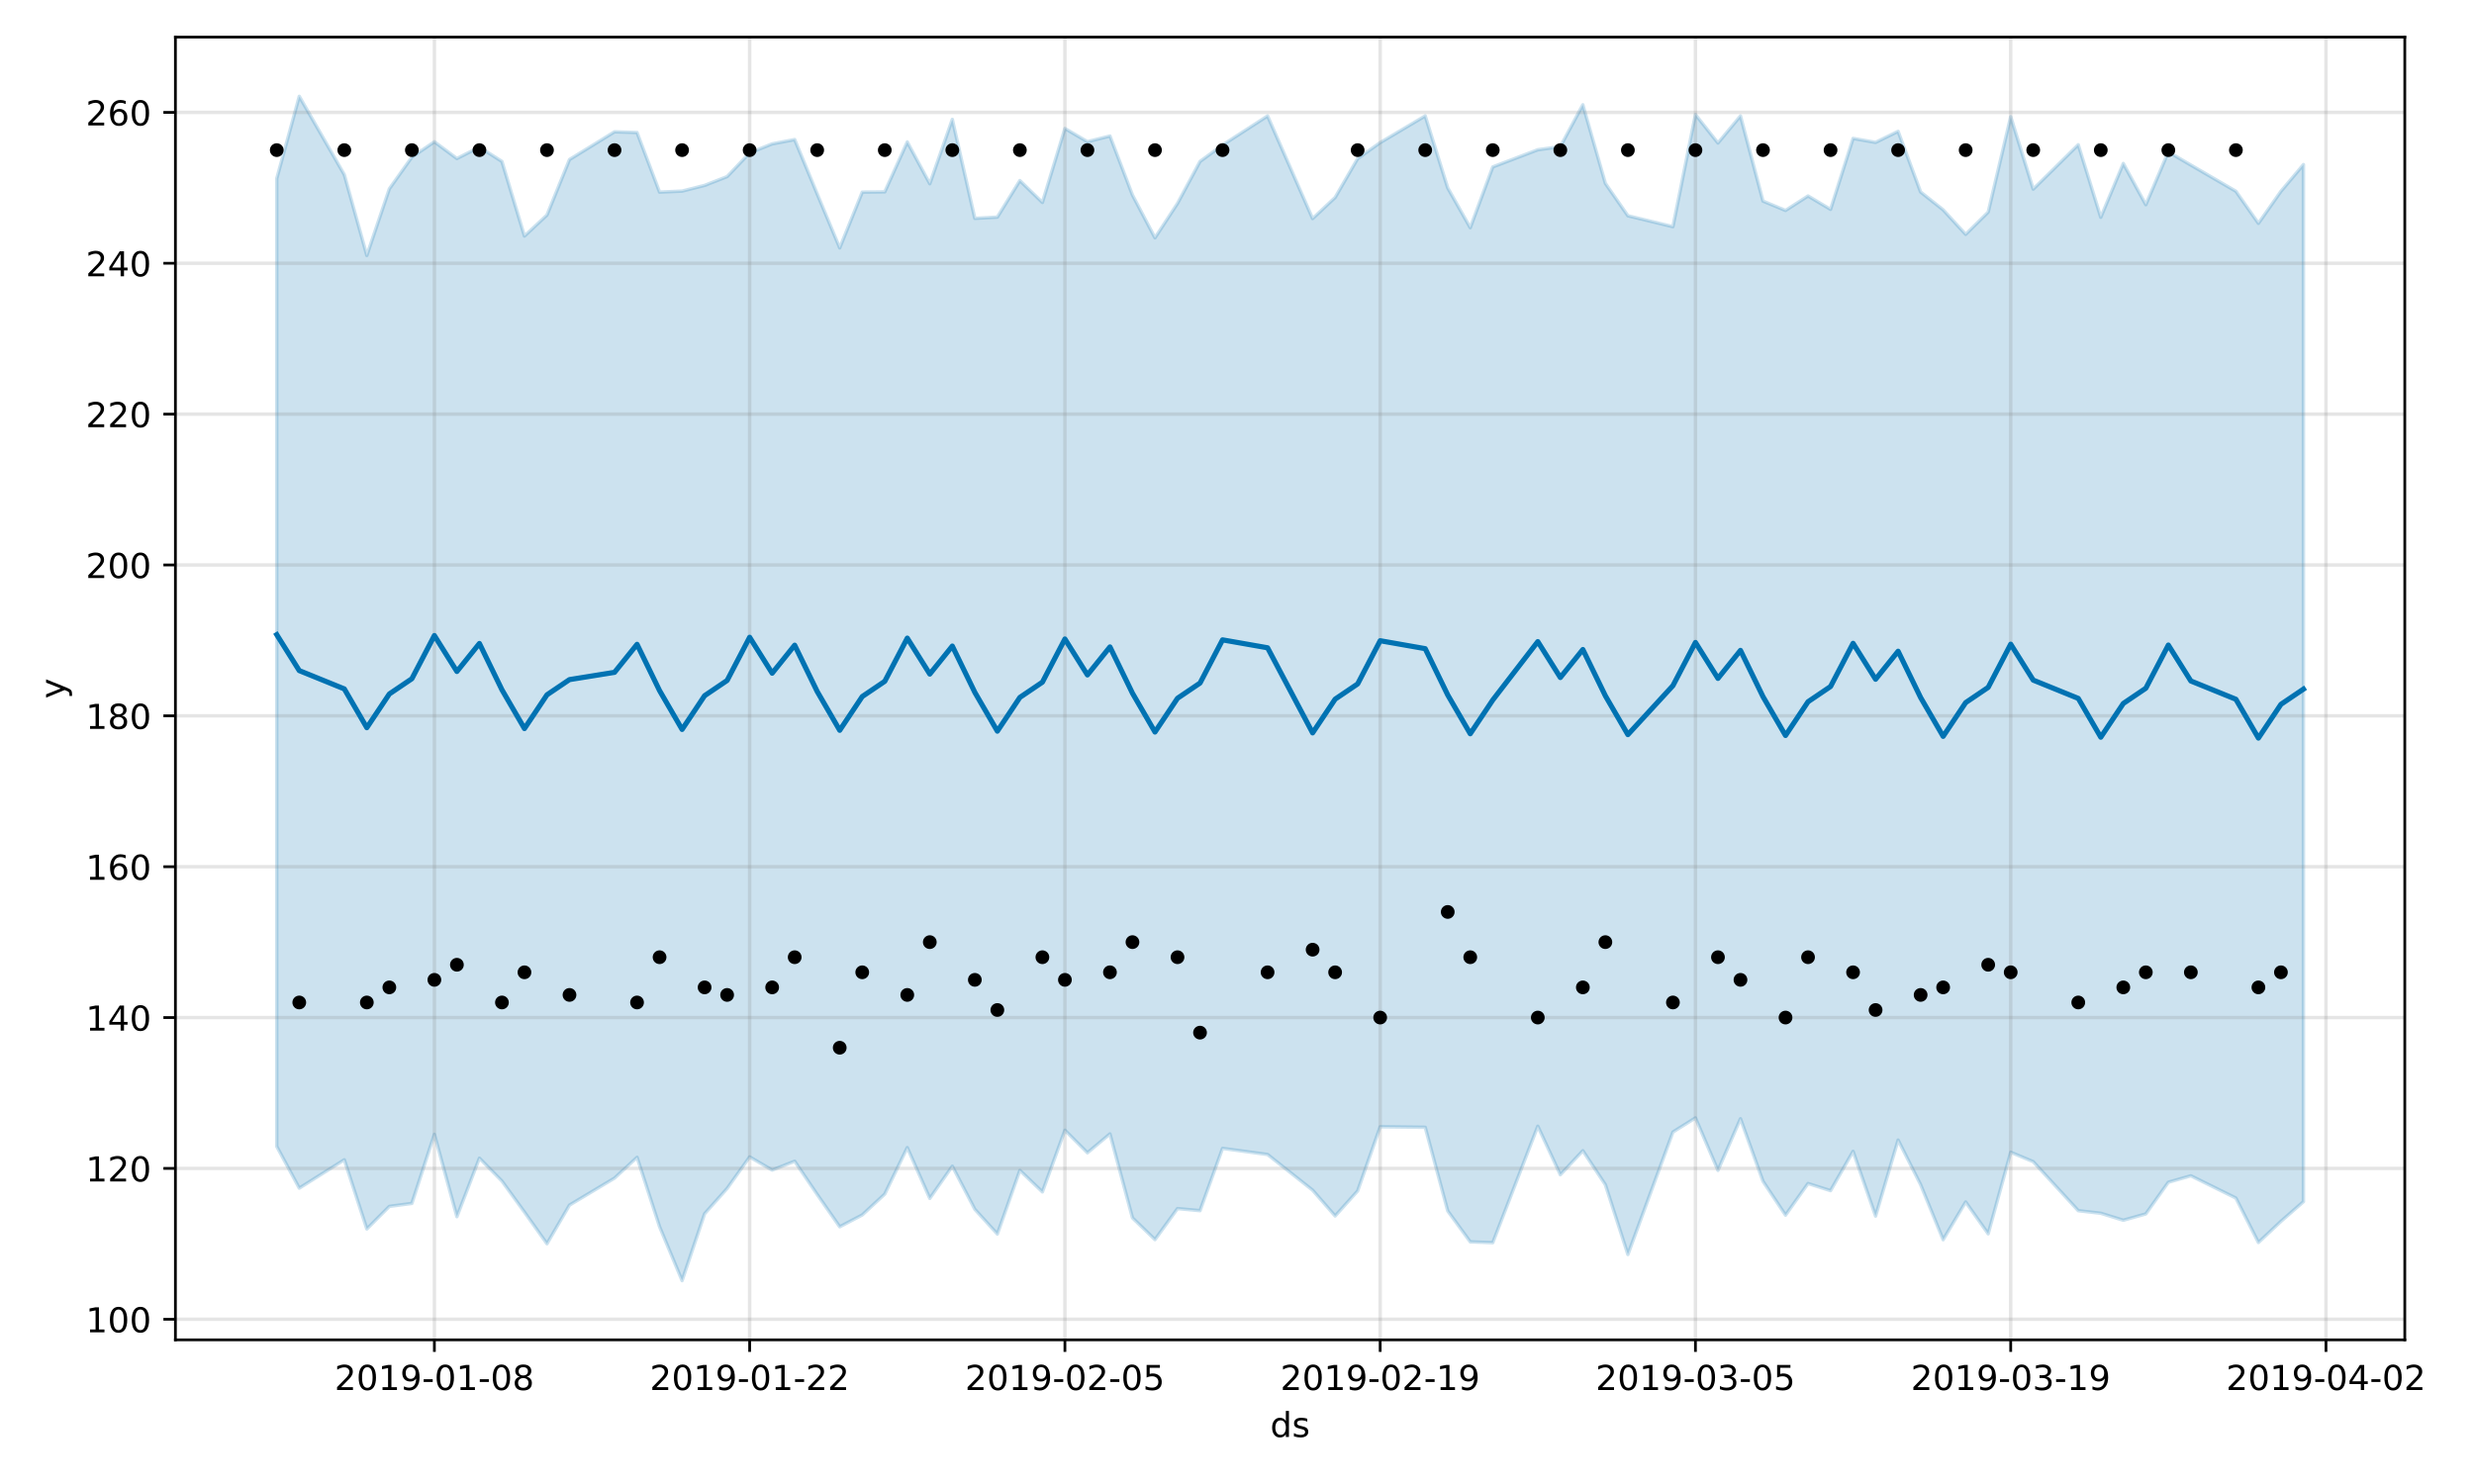 <?xml version="1.0" encoding="utf-8" standalone="no"?>
<!DOCTYPE svg PUBLIC "-//W3C//DTD SVG 1.1//EN"
  "http://www.w3.org/Graphics/SVG/1.1/DTD/svg11.dtd">
<!-- Created with matplotlib (https://matplotlib.org/) -->
<svg height="432pt" version="1.1" viewBox="0 0 720 432" width="720pt" xmlns="http://www.w3.org/2000/svg" xmlns:xlink="http://www.w3.org/1999/xlink">
 <defs>
  <style type="text/css">
*{stroke-linecap:butt;stroke-linejoin:round;}
  </style>
 </defs>
 <g id="figure_1">
  <g id="patch_1">
   <path d="M 0 432 
L 720 432 
L 720 0 
L 0 0 
z
" style="fill:#ffffff;"/>
  </g>
  <g id="axes_1">
   <g id="patch_2">
    <path d="M 51.05 390.04 
L 699.857 390.04 
L 699.857 10.8 
L 51.05 10.8 
z
" style="fill:#ffffff;"/>
   </g>
   <g id="PolyCollection_1">
    <defs>
     <path d="M 80.541 -380.016 
L 80.541 -98.265 
L 87.095 -86.118 
L 100.202 -94.38 
L 106.756 -74.246 
L 113.309 -80.807 
L 119.863 -81.675 
L 126.417 -101.801 
L 132.97 -77.814 
L 139.524 -94.848 
L 146.077 -88.189 
L 152.631 -79.155 
L 159.185 -69.937 
L 165.738 -81.188 
L 178.845 -89.041 
L 185.399 -95.095 
L 191.953 -74.891 
L 198.506 -59.198 
L 205.06 -78.674 
L 211.613 -86.028 
L 218.167 -95.224 
L 224.721 -91.383 
L 231.274 -93.958 
L 237.828 -84.279 
L 244.381 -74.877 
L 250.935 -78.32 
L 257.489 -84.394 
L 264.042 -97.923 
L 270.596 -83.141 
L 277.15 -92.515 
L 283.703 -79.962 
L 290.257 -72.766 
L 296.81 -91.296 
L 303.364 -85.03 
L 309.918 -102.982 
L 316.471 -96.419 
L 323.025 -101.913 
L 329.578 -77.469 
L 336.132 -71.142 
L 342.686 -80.176 
L 349.239 -79.569 
L 355.793 -97.698 
L 368.9 -95.918 
L 382.007 -85.532 
L 388.561 -78.022 
L 395.114 -85.316 
L 401.668 -103.991 
L 414.775 -103.839 
L 421.329 -79.484 
L 427.883 -70.491 
L 434.436 -70.252 
L 447.543 -104.153 
L 454.097 -90.025 
L 460.651 -97.018 
L 467.204 -87.123 
L 473.758 -66.801 
L 486.865 -102.454 
L 493.419 -106.576 
L 499.972 -91.301 
L 506.526 -106.329 
L 513.079 -88.125 
L 519.633 -78.264 
L 526.187 -87.471 
L 532.74 -85.393 
L 539.294 -96.833 
L 545.847 -77.986 
L 552.401 -100.124 
L 558.955 -87.122 
L 565.508 -71.107 
L 572.062 -82.093 
L 578.616 -72.833 
L 585.169 -96.573 
L 591.723 -93.831 
L 604.83 -79.564 
L 611.384 -78.811 
L 617.937 -76.779 
L 624.491 -78.619 
L 631.044 -87.841 
L 637.598 -89.715 
L 650.705 -83.237 
L 657.259 -70.297 
L 663.812 -76.452 
L 670.366 -82.183 
L 670.366 -384.093 
L 670.366 -384.093 
L 663.812 -376.311 
L 657.259 -366.981 
L 650.705 -376.33 
L 637.598 -383.948 
L 631.044 -387.79 
L 624.491 -372.409 
L 617.937 -384.416 
L 611.384 -368.742 
L 604.83 -389.869 
L 591.723 -376.944 
L 585.169 -398.038 
L 578.616 -370.257 
L 572.062 -363.78 
L 565.508 -370.92 
L 558.955 -376.114 
L 552.401 -393.766 
L 545.847 -390.55 
L 539.294 -391.704 
L 532.74 -371.052 
L 526.187 -374.954 
L 519.633 -370.741 
L 513.079 -373.464 
L 506.526 -398.251 
L 499.972 -390.362 
L 493.419 -398.65 
L 486.865 -366.018 
L 473.758 -369.191 
L 467.204 -378.626 
L 460.651 -401.504 
L 454.097 -389.314 
L 447.543 -388.409 
L 434.436 -383.403 
L 427.883 -365.711 
L 421.329 -377.302 
L 414.775 -398.263 
L 401.668 -390.477 
L 395.114 -385.839 
L 388.561 -374.522 
L 382.007 -368.368 
L 368.9 -398.252 
L 355.793 -389.779 
L 349.239 -384.997 
L 342.686 -372.784 
L 336.132 -362.767 
L 329.578 -375.234 
L 323.025 -392.402 
L 316.471 -390.758 
L 309.918 -394.601 
L 303.364 -373.065 
L 296.81 -379.432 
L 290.257 -368.799 
L 283.703 -368.431 
L 277.15 -397.246 
L 270.596 -378.509 
L 264.042 -390.683 
L 257.489 -376.148 
L 250.935 -376.073 
L 244.381 -359.835 
L 237.828 -375.549 
L 231.274 -391.37 
L 224.721 -390.122 
L 218.167 -387.485 
L 211.613 -380.594 
L 205.06 -378.034 
L 198.506 -376.376 
L 191.953 -376.076 
L 185.399 -393.422 
L 178.845 -393.629 
L 165.738 -385.559 
L 159.185 -369.408 
L 152.631 -363.283 
L 146.077 -385.008 
L 139.524 -389.176 
L 132.97 -385.85 
L 126.417 -390.726 
L 119.863 -386.254 
L 113.309 -377.037 
L 106.756 -357.637 
L 100.202 -381.154 
L 87.095 -403.962 
L 80.541 -380.016 
z
" id="m1c143c48bc" style="stroke:#0072b2;stroke-opacity:0.2;"/>
    </defs>
    <g clip-path="url(#p87df4fe1a7)">
     <use style="fill:#0072b2;fill-opacity:0.2;stroke:#0072b2;stroke-opacity:0.2;" x="0" xlink:href="#m1c143c48bc" y="432"/>
    </g>
   </g>
   <g id="matplotlib.axis_1">
    <g id="xtick_1">
     <g id="line2d_1">
      <path clip-path="url(#p87df4fe1a7)" d="M 126.417 390.04 
L 126.417 10.8 
" style="fill:none;stroke:#808080;stroke-linecap:square;stroke-opacity:0.2;"/>
     </g>
     <g id="line2d_2">
      <defs>
       <path d="M 0 0 
L 0 3.5 
" id="m3b3019c35e" style="stroke:#000000;stroke-width:0.8;"/>
      </defs>
      <g>
       <use style="stroke:#000000;stroke-width:0.8;" x="126.417" xlink:href="#m3b3019c35e" y="390.04"/>
      </g>
     </g>
     <g id="text_1">
      <!-- 2019-01-08 -->
      <defs>
       <path d="M 19.188 8.297 
L 53.609 8.297 
L 53.609 0 
L 7.328 0 
L 7.328 8.297 
Q 12.938 14.109 22.625 23.891 
Q 32.328 33.688 34.812 36.531 
Q 39.547 41.844 41.422 45.531 
Q 43.312 49.219 43.312 52.781 
Q 43.312 58.594 39.234 62.25 
Q 35.156 65.922 28.609 65.922 
Q 23.969 65.922 18.812 64.312 
Q 13.672 62.703 7.812 59.422 
L 7.812 69.391 
Q 13.766 71.781 18.938 73 
Q 24.125 74.219 28.422 74.219 
Q 39.75 74.219 46.484 68.547 
Q 53.219 62.891 53.219 53.422 
Q 53.219 48.922 51.531 44.891 
Q 49.859 40.875 45.406 35.406 
Q 44.188 33.984 37.641 27.219 
Q 31.109 20.453 19.188 8.297 
z
" id="DejaVuSans-50"/>
       <path d="M 31.781 66.406 
Q 24.172 66.406 20.328 58.906 
Q 16.5 51.422 16.5 36.375 
Q 16.5 21.391 20.328 13.891 
Q 24.172 6.391 31.781 6.391 
Q 39.453 6.391 43.281 13.891 
Q 47.125 21.391 47.125 36.375 
Q 47.125 51.422 43.281 58.906 
Q 39.453 66.406 31.781 66.406 
z
M 31.781 74.219 
Q 44.047 74.219 50.516 64.516 
Q 56.984 54.828 56.984 36.375 
Q 56.984 17.969 50.516 8.266 
Q 44.047 -1.422 31.781 -1.422 
Q 19.531 -1.422 13.062 8.266 
Q 6.594 17.969 6.594 36.375 
Q 6.594 54.828 13.062 64.516 
Q 19.531 74.219 31.781 74.219 
z
" id="DejaVuSans-48"/>
       <path d="M 12.406 8.297 
L 28.516 8.297 
L 28.516 63.922 
L 10.984 60.406 
L 10.984 69.391 
L 28.422 72.906 
L 38.281 72.906 
L 38.281 8.297 
L 54.391 8.297 
L 54.391 0 
L 12.406 0 
z
" id="DejaVuSans-49"/>
       <path d="M 10.984 1.516 
L 10.984 10.5 
Q 14.703 8.734 18.5 7.812 
Q 22.312 6.891 25.984 6.891 
Q 35.75 6.891 40.891 13.453 
Q 46.047 20.016 46.781 33.406 
Q 43.953 29.203 39.594 26.953 
Q 35.25 24.703 29.984 24.703 
Q 19.047 24.703 12.672 31.312 
Q 6.297 37.938 6.297 49.422 
Q 6.297 60.641 12.938 67.422 
Q 19.578 74.219 30.609 74.219 
Q 43.266 74.219 49.922 64.516 
Q 56.594 54.828 56.594 36.375 
Q 56.594 19.141 48.406 8.859 
Q 40.234 -1.422 26.422 -1.422 
Q 22.703 -1.422 18.891 -0.688 
Q 15.094 0.047 10.984 1.516 
z
M 30.609 32.422 
Q 37.25 32.422 41.125 36.953 
Q 45.016 41.5 45.016 49.422 
Q 45.016 57.281 41.125 61.844 
Q 37.25 66.406 30.609 66.406 
Q 23.969 66.406 20.094 61.844 
Q 16.219 57.281 16.219 49.422 
Q 16.219 41.5 20.094 36.953 
Q 23.969 32.422 30.609 32.422 
z
" id="DejaVuSans-57"/>
       <path d="M 4.891 31.391 
L 31.203 31.391 
L 31.203 23.391 
L 4.891 23.391 
z
" id="DejaVuSans-45"/>
       <path d="M 31.781 34.625 
Q 24.75 34.625 20.719 30.859 
Q 16.703 27.094 16.703 20.516 
Q 16.703 13.922 20.719 10.156 
Q 24.75 6.391 31.781 6.391 
Q 38.812 6.391 42.859 10.172 
Q 46.922 13.969 46.922 20.516 
Q 46.922 27.094 42.891 30.859 
Q 38.875 34.625 31.781 34.625 
z
M 21.922 38.812 
Q 15.578 40.375 12.031 44.719 
Q 8.5 49.078 8.5 55.328 
Q 8.5 64.062 14.719 69.141 
Q 20.953 74.219 31.781 74.219 
Q 42.672 74.219 48.875 69.141 
Q 55.078 64.062 55.078 55.328 
Q 55.078 49.078 51.531 44.719 
Q 48 40.375 41.703 38.812 
Q 48.828 37.156 52.797 32.312 
Q 56.781 27.484 56.781 20.516 
Q 56.781 9.906 50.312 4.234 
Q 43.844 -1.422 31.781 -1.422 
Q 19.734 -1.422 13.25 4.234 
Q 6.781 9.906 6.781 20.516 
Q 6.781 27.484 10.781 32.312 
Q 14.797 37.156 21.922 38.812 
z
M 18.312 54.391 
Q 18.312 48.734 21.844 45.562 
Q 25.391 42.391 31.781 42.391 
Q 38.141 42.391 41.719 45.562 
Q 45.312 48.734 45.312 54.391 
Q 45.312 60.062 41.719 63.234 
Q 38.141 66.406 31.781 66.406 
Q 25.391 66.406 21.844 63.234 
Q 18.312 60.062 18.312 54.391 
z
" id="DejaVuSans-56"/>
      </defs>
      <g transform="translate(97.359 404.638)scale(0.1 -0.1)">
       <use xlink:href="#DejaVuSans-50"/>
       <use x="63.623" xlink:href="#DejaVuSans-48"/>
       <use x="127.246" xlink:href="#DejaVuSans-49"/>
       <use x="190.869" xlink:href="#DejaVuSans-57"/>
       <use x="254.492" xlink:href="#DejaVuSans-45"/>
       <use x="290.576" xlink:href="#DejaVuSans-48"/>
       <use x="354.199" xlink:href="#DejaVuSans-49"/>
       <use x="417.822" xlink:href="#DejaVuSans-45"/>
       <use x="453.906" xlink:href="#DejaVuSans-48"/>
       <use x="517.529" xlink:href="#DejaVuSans-56"/>
      </g>
     </g>
    </g>
    <g id="xtick_2">
     <g id="line2d_3">
      <path clip-path="url(#p87df4fe1a7)" d="M 218.167 390.04 
L 218.167 10.8 
" style="fill:none;stroke:#808080;stroke-linecap:square;stroke-opacity:0.2;"/>
     </g>
     <g id="line2d_4">
      <g>
       <use style="stroke:#000000;stroke-width:0.8;" x="218.167" xlink:href="#m3b3019c35e" y="390.04"/>
      </g>
     </g>
     <g id="text_2">
      <!-- 2019-01-22 -->
      <g transform="translate(189.109 404.638)scale(0.1 -0.1)">
       <use xlink:href="#DejaVuSans-50"/>
       <use x="63.623" xlink:href="#DejaVuSans-48"/>
       <use x="127.246" xlink:href="#DejaVuSans-49"/>
       <use x="190.869" xlink:href="#DejaVuSans-57"/>
       <use x="254.492" xlink:href="#DejaVuSans-45"/>
       <use x="290.576" xlink:href="#DejaVuSans-48"/>
       <use x="354.199" xlink:href="#DejaVuSans-49"/>
       <use x="417.822" xlink:href="#DejaVuSans-45"/>
       <use x="453.906" xlink:href="#DejaVuSans-50"/>
       <use x="517.529" xlink:href="#DejaVuSans-50"/>
      </g>
     </g>
    </g>
    <g id="xtick_3">
     <g id="line2d_5">
      <path clip-path="url(#p87df4fe1a7)" d="M 309.918 390.04 
L 309.918 10.8 
" style="fill:none;stroke:#808080;stroke-linecap:square;stroke-opacity:0.2;"/>
     </g>
     <g id="line2d_6">
      <g>
       <use style="stroke:#000000;stroke-width:0.8;" x="309.918" xlink:href="#m3b3019c35e" y="390.04"/>
      </g>
     </g>
     <g id="text_3">
      <!-- 2019-02-05 -->
      <defs>
       <path d="M 10.797 72.906 
L 49.516 72.906 
L 49.516 64.594 
L 19.828 64.594 
L 19.828 46.734 
Q 21.969 47.469 24.109 47.828 
Q 26.266 48.188 28.422 48.188 
Q 40.625 48.188 47.75 41.5 
Q 54.891 34.812 54.891 23.391 
Q 54.891 11.625 47.562 5.094 
Q 40.234 -1.422 26.906 -1.422 
Q 22.312 -1.422 17.547 -0.641 
Q 12.797 0.141 7.719 1.703 
L 7.719 11.625 
Q 12.109 9.234 16.797 8.062 
Q 21.484 6.891 26.703 6.891 
Q 35.156 6.891 40.078 11.328 
Q 45.016 15.766 45.016 23.391 
Q 45.016 31 40.078 35.438 
Q 35.156 39.891 26.703 39.891 
Q 22.75 39.891 18.812 39.016 
Q 14.891 38.141 10.797 36.281 
z
" id="DejaVuSans-53"/>
      </defs>
      <g transform="translate(280.86 404.638)scale(0.1 -0.1)">
       <use xlink:href="#DejaVuSans-50"/>
       <use x="63.623" xlink:href="#DejaVuSans-48"/>
       <use x="127.246" xlink:href="#DejaVuSans-49"/>
       <use x="190.869" xlink:href="#DejaVuSans-57"/>
       <use x="254.492" xlink:href="#DejaVuSans-45"/>
       <use x="290.576" xlink:href="#DejaVuSans-48"/>
       <use x="354.199" xlink:href="#DejaVuSans-50"/>
       <use x="417.822" xlink:href="#DejaVuSans-45"/>
       <use x="453.906" xlink:href="#DejaVuSans-48"/>
       <use x="517.529" xlink:href="#DejaVuSans-53"/>
      </g>
     </g>
    </g>
    <g id="xtick_4">
     <g id="line2d_7">
      <path clip-path="url(#p87df4fe1a7)" d="M 401.668 390.04 
L 401.668 10.8 
" style="fill:none;stroke:#808080;stroke-linecap:square;stroke-opacity:0.2;"/>
     </g>
     <g id="line2d_8">
      <g>
       <use style="stroke:#000000;stroke-width:0.8;" x="401.668" xlink:href="#m3b3019c35e" y="390.04"/>
      </g>
     </g>
     <g id="text_4">
      <!-- 2019-02-19 -->
      <g transform="translate(372.61 404.638)scale(0.1 -0.1)">
       <use xlink:href="#DejaVuSans-50"/>
       <use x="63.623" xlink:href="#DejaVuSans-48"/>
       <use x="127.246" xlink:href="#DejaVuSans-49"/>
       <use x="190.869" xlink:href="#DejaVuSans-57"/>
       <use x="254.492" xlink:href="#DejaVuSans-45"/>
       <use x="290.576" xlink:href="#DejaVuSans-48"/>
       <use x="354.199" xlink:href="#DejaVuSans-50"/>
       <use x="417.822" xlink:href="#DejaVuSans-45"/>
       <use x="453.906" xlink:href="#DejaVuSans-49"/>
       <use x="517.529" xlink:href="#DejaVuSans-57"/>
      </g>
     </g>
    </g>
    <g id="xtick_5">
     <g id="line2d_9">
      <path clip-path="url(#p87df4fe1a7)" d="M 493.419 390.04 
L 493.419 10.8 
" style="fill:none;stroke:#808080;stroke-linecap:square;stroke-opacity:0.2;"/>
     </g>
     <g id="line2d_10">
      <g>
       <use style="stroke:#000000;stroke-width:0.8;" x="493.419" xlink:href="#m3b3019c35e" y="390.04"/>
      </g>
     </g>
     <g id="text_5">
      <!-- 2019-03-05 -->
      <defs>
       <path d="M 40.578 39.312 
Q 47.656 37.797 51.625 33 
Q 55.609 28.219 55.609 21.188 
Q 55.609 10.406 48.188 4.484 
Q 40.766 -1.422 27.094 -1.422 
Q 22.516 -1.422 17.656 -0.516 
Q 12.797 0.391 7.625 2.203 
L 7.625 11.719 
Q 11.719 9.328 16.594 8.109 
Q 21.484 6.891 26.812 6.891 
Q 36.078 6.891 40.938 10.547 
Q 45.797 14.203 45.797 21.188 
Q 45.797 27.641 41.281 31.266 
Q 36.766 34.906 28.719 34.906 
L 20.219 34.906 
L 20.219 43.016 
L 29.109 43.016 
Q 36.375 43.016 40.234 45.922 
Q 44.094 48.828 44.094 54.297 
Q 44.094 59.906 40.109 62.906 
Q 36.141 65.922 28.719 65.922 
Q 24.656 65.922 20.016 65.031 
Q 15.375 64.156 9.812 62.312 
L 9.812 71.094 
Q 15.438 72.656 20.344 73.438 
Q 25.25 74.219 29.594 74.219 
Q 40.828 74.219 47.359 69.109 
Q 53.906 64.016 53.906 55.328 
Q 53.906 49.266 50.438 45.094 
Q 46.969 40.922 40.578 39.312 
z
" id="DejaVuSans-51"/>
      </defs>
      <g transform="translate(464.361 404.638)scale(0.1 -0.1)">
       <use xlink:href="#DejaVuSans-50"/>
       <use x="63.623" xlink:href="#DejaVuSans-48"/>
       <use x="127.246" xlink:href="#DejaVuSans-49"/>
       <use x="190.869" xlink:href="#DejaVuSans-57"/>
       <use x="254.492" xlink:href="#DejaVuSans-45"/>
       <use x="290.576" xlink:href="#DejaVuSans-48"/>
       <use x="354.199" xlink:href="#DejaVuSans-51"/>
       <use x="417.822" xlink:href="#DejaVuSans-45"/>
       <use x="453.906" xlink:href="#DejaVuSans-48"/>
       <use x="517.529" xlink:href="#DejaVuSans-53"/>
      </g>
     </g>
    </g>
    <g id="xtick_6">
     <g id="line2d_11">
      <path clip-path="url(#p87df4fe1a7)" d="M 585.169 390.04 
L 585.169 10.8 
" style="fill:none;stroke:#808080;stroke-linecap:square;stroke-opacity:0.2;"/>
     </g>
     <g id="line2d_12">
      <g>
       <use style="stroke:#000000;stroke-width:0.8;" x="585.169" xlink:href="#m3b3019c35e" y="390.04"/>
      </g>
     </g>
     <g id="text_6">
      <!-- 2019-03-19 -->
      <g transform="translate(556.111 404.638)scale(0.1 -0.1)">
       <use xlink:href="#DejaVuSans-50"/>
       <use x="63.623" xlink:href="#DejaVuSans-48"/>
       <use x="127.246" xlink:href="#DejaVuSans-49"/>
       <use x="190.869" xlink:href="#DejaVuSans-57"/>
       <use x="254.492" xlink:href="#DejaVuSans-45"/>
       <use x="290.576" xlink:href="#DejaVuSans-48"/>
       <use x="354.199" xlink:href="#DejaVuSans-51"/>
       <use x="417.822" xlink:href="#DejaVuSans-45"/>
       <use x="453.906" xlink:href="#DejaVuSans-49"/>
       <use x="517.529" xlink:href="#DejaVuSans-57"/>
      </g>
     </g>
    </g>
    <g id="xtick_7">
     <g id="line2d_13">
      <path clip-path="url(#p87df4fe1a7)" d="M 676.92 390.04 
L 676.92 10.8 
" style="fill:none;stroke:#808080;stroke-linecap:square;stroke-opacity:0.2;"/>
     </g>
     <g id="line2d_14">
      <g>
       <use style="stroke:#000000;stroke-width:0.8;" x="676.92" xlink:href="#m3b3019c35e" y="390.04"/>
      </g>
     </g>
     <g id="text_7">
      <!-- 2019-04-02 -->
      <defs>
       <path d="M 37.797 64.312 
L 12.891 25.391 
L 37.797 25.391 
z
M 35.203 72.906 
L 47.609 72.906 
L 47.609 25.391 
L 58.016 25.391 
L 58.016 17.188 
L 47.609 17.188 
L 47.609 0 
L 37.797 0 
L 37.797 17.188 
L 4.891 17.188 
L 4.891 26.703 
z
" id="DejaVuSans-52"/>
      </defs>
      <g transform="translate(647.862 404.638)scale(0.1 -0.1)">
       <use xlink:href="#DejaVuSans-50"/>
       <use x="63.623" xlink:href="#DejaVuSans-48"/>
       <use x="127.246" xlink:href="#DejaVuSans-49"/>
       <use x="190.869" xlink:href="#DejaVuSans-57"/>
       <use x="254.492" xlink:href="#DejaVuSans-45"/>
       <use x="290.576" xlink:href="#DejaVuSans-48"/>
       <use x="354.199" xlink:href="#DejaVuSans-52"/>
       <use x="417.822" xlink:href="#DejaVuSans-45"/>
       <use x="453.906" xlink:href="#DejaVuSans-48"/>
       <use x="517.529" xlink:href="#DejaVuSans-50"/>
      </g>
     </g>
    </g>
    <g id="text_8">
     <!-- ds -->
     <defs>
      <path d="M 45.406 46.391 
L 45.406 75.984 
L 54.391 75.984 
L 54.391 0 
L 45.406 0 
L 45.406 8.203 
Q 42.578 3.328 38.25 0.953 
Q 33.938 -1.422 27.875 -1.422 
Q 17.969 -1.422 11.734 6.484 
Q 5.516 14.406 5.516 27.297 
Q 5.516 40.188 11.734 48.094 
Q 17.969 56 27.875 56 
Q 33.938 56 38.25 53.625 
Q 42.578 51.266 45.406 46.391 
z
M 14.797 27.297 
Q 14.797 17.391 18.875 11.75 
Q 22.953 6.109 30.078 6.109 
Q 37.203 6.109 41.297 11.75 
Q 45.406 17.391 45.406 27.297 
Q 45.406 37.203 41.297 42.844 
Q 37.203 48.484 30.078 48.484 
Q 22.953 48.484 18.875 42.844 
Q 14.797 37.203 14.797 27.297 
z
" id="DejaVuSans-100"/>
      <path d="M 44.281 53.078 
L 44.281 44.578 
Q 40.484 46.531 36.375 47.5 
Q 32.281 48.484 27.875 48.484 
Q 21.188 48.484 17.844 46.438 
Q 14.5 44.391 14.5 40.281 
Q 14.5 37.156 16.891 35.375 
Q 19.281 33.594 26.516 31.984 
L 29.594 31.297 
Q 39.156 29.25 43.188 25.516 
Q 47.219 21.781 47.219 15.094 
Q 47.219 7.469 41.188 3.016 
Q 35.156 -1.422 24.609 -1.422 
Q 20.219 -1.422 15.453 -0.562 
Q 10.688 0.297 5.422 2 
L 5.422 11.281 
Q 10.406 8.688 15.234 7.391 
Q 20.062 6.109 24.812 6.109 
Q 31.156 6.109 34.562 8.281 
Q 37.984 10.453 37.984 14.406 
Q 37.984 18.062 35.516 20.016 
Q 33.062 21.969 24.703 23.781 
L 21.578 24.516 
Q 13.234 26.266 9.516 29.906 
Q 5.812 33.547 5.812 39.891 
Q 5.812 47.609 11.281 51.797 
Q 16.75 56 26.812 56 
Q 31.781 56 36.172 55.266 
Q 40.578 54.547 44.281 53.078 
z
" id="DejaVuSans-115"/>
     </defs>
     <g transform="translate(369.675 418.317)scale(0.1 -0.1)">
      <use xlink:href="#DejaVuSans-100"/>
      <use x="63.477" xlink:href="#DejaVuSans-115"/>
     </g>
    </g>
   </g>
   <g id="matplotlib.axis_2">
    <g id="ytick_1">
     <g id="line2d_15">
      <path clip-path="url(#p87df4fe1a7)" d="M 51.05 384.047 
L 699.857 384.047 
" style="fill:none;stroke:#808080;stroke-linecap:square;stroke-opacity:0.2;"/>
     </g>
     <g id="line2d_16">
      <defs>
       <path d="M 0 0 
L -3.5 0 
" id="m08fee55f94" style="stroke:#000000;stroke-width:0.8;"/>
      </defs>
      <g>
       <use style="stroke:#000000;stroke-width:0.8;" x="51.05" xlink:href="#m08fee55f94" y="384.047"/>
      </g>
     </g>
     <g id="text_9">
      <!-- 100 -->
      <g transform="translate(24.962 387.846)scale(0.1 -0.1)">
       <use xlink:href="#DejaVuSans-49"/>
       <use x="63.623" xlink:href="#DejaVuSans-48"/>
       <use x="127.246" xlink:href="#DejaVuSans-48"/>
      </g>
     </g>
    </g>
    <g id="ytick_2">
     <g id="line2d_17">
      <path clip-path="url(#p87df4fe1a7)" d="M 51.05 340.131 
L 699.857 340.131 
" style="fill:none;stroke:#808080;stroke-linecap:square;stroke-opacity:0.2;"/>
     </g>
     <g id="line2d_18">
      <g>
       <use style="stroke:#000000;stroke-width:0.8;" x="51.05" xlink:href="#m08fee55f94" y="340.131"/>
      </g>
     </g>
     <g id="text_10">
      <!-- 120 -->
      <g transform="translate(24.962 343.931)scale(0.1 -0.1)">
       <use xlink:href="#DejaVuSans-49"/>
       <use x="63.623" xlink:href="#DejaVuSans-50"/>
       <use x="127.246" xlink:href="#DejaVuSans-48"/>
      </g>
     </g>
    </g>
    <g id="ytick_3">
     <g id="line2d_19">
      <path clip-path="url(#p87df4fe1a7)" d="M 51.05 296.216 
L 699.857 296.216 
" style="fill:none;stroke:#808080;stroke-linecap:square;stroke-opacity:0.2;"/>
     </g>
     <g id="line2d_20">
      <g>
       <use style="stroke:#000000;stroke-width:0.8;" x="51.05" xlink:href="#m08fee55f94" y="296.216"/>
      </g>
     </g>
     <g id="text_11">
      <!-- 140 -->
      <g transform="translate(24.962 300.015)scale(0.1 -0.1)">
       <use xlink:href="#DejaVuSans-49"/>
       <use x="63.623" xlink:href="#DejaVuSans-52"/>
       <use x="127.246" xlink:href="#DejaVuSans-48"/>
      </g>
     </g>
    </g>
    <g id="ytick_4">
     <g id="line2d_21">
      <path clip-path="url(#p87df4fe1a7)" d="M 51.05 252.3 
L 699.857 252.3 
" style="fill:none;stroke:#808080;stroke-linecap:square;stroke-opacity:0.2;"/>
     </g>
     <g id="line2d_22">
      <g>
       <use style="stroke:#000000;stroke-width:0.8;" x="51.05" xlink:href="#m08fee55f94" y="252.3"/>
      </g>
     </g>
     <g id="text_12">
      <!-- 160 -->
      <defs>
       <path d="M 33.016 40.375 
Q 26.375 40.375 22.484 35.828 
Q 18.609 31.297 18.609 23.391 
Q 18.609 15.531 22.484 10.953 
Q 26.375 6.391 33.016 6.391 
Q 39.656 6.391 43.531 10.953 
Q 47.406 15.531 47.406 23.391 
Q 47.406 31.297 43.531 35.828 
Q 39.656 40.375 33.016 40.375 
z
M 52.594 71.297 
L 52.594 62.312 
Q 48.875 64.062 45.094 64.984 
Q 41.312 65.922 37.594 65.922 
Q 27.828 65.922 22.672 59.328 
Q 17.531 52.734 16.797 39.406 
Q 19.672 43.656 24.016 45.922 
Q 28.375 48.188 33.594 48.188 
Q 44.578 48.188 50.953 41.516 
Q 57.328 34.859 57.328 23.391 
Q 57.328 12.156 50.688 5.359 
Q 44.047 -1.422 33.016 -1.422 
Q 20.359 -1.422 13.672 8.266 
Q 6.984 17.969 6.984 36.375 
Q 6.984 53.656 15.188 63.938 
Q 23.391 74.219 37.203 74.219 
Q 40.922 74.219 44.703 73.484 
Q 48.484 72.75 52.594 71.297 
z
" id="DejaVuSans-54"/>
      </defs>
      <g transform="translate(24.962 256.099)scale(0.1 -0.1)">
       <use xlink:href="#DejaVuSans-49"/>
       <use x="63.623" xlink:href="#DejaVuSans-54"/>
       <use x="127.246" xlink:href="#DejaVuSans-48"/>
      </g>
     </g>
    </g>
    <g id="ytick_5">
     <g id="line2d_23">
      <path clip-path="url(#p87df4fe1a7)" d="M 51.05 208.384 
L 699.857 208.384 
" style="fill:none;stroke:#808080;stroke-linecap:square;stroke-opacity:0.2;"/>
     </g>
     <g id="line2d_24">
      <g>
       <use style="stroke:#000000;stroke-width:0.8;" x="51.05" xlink:href="#m08fee55f94" y="208.384"/>
      </g>
     </g>
     <g id="text_13">
      <!-- 180 -->
      <g transform="translate(24.962 212.184)scale(0.1 -0.1)">
       <use xlink:href="#DejaVuSans-49"/>
       <use x="63.623" xlink:href="#DejaVuSans-56"/>
       <use x="127.246" xlink:href="#DejaVuSans-48"/>
      </g>
     </g>
    </g>
    <g id="ytick_6">
     <g id="line2d_25">
      <path clip-path="url(#p87df4fe1a7)" d="M 51.05 164.469 
L 699.857 164.469 
" style="fill:none;stroke:#808080;stroke-linecap:square;stroke-opacity:0.2;"/>
     </g>
     <g id="line2d_26">
      <g>
       <use style="stroke:#000000;stroke-width:0.8;" x="51.05" xlink:href="#m08fee55f94" y="164.469"/>
      </g>
     </g>
     <g id="text_14">
      <!-- 200 -->
      <g transform="translate(24.962 168.268)scale(0.1 -0.1)">
       <use xlink:href="#DejaVuSans-50"/>
       <use x="63.623" xlink:href="#DejaVuSans-48"/>
       <use x="127.246" xlink:href="#DejaVuSans-48"/>
      </g>
     </g>
    </g>
    <g id="ytick_7">
     <g id="line2d_27">
      <path clip-path="url(#p87df4fe1a7)" d="M 51.05 120.553 
L 699.857 120.553 
" style="fill:none;stroke:#808080;stroke-linecap:square;stroke-opacity:0.2;"/>
     </g>
     <g id="line2d_28">
      <g>
       <use style="stroke:#000000;stroke-width:0.8;" x="51.05" xlink:href="#m08fee55f94" y="120.553"/>
      </g>
     </g>
     <g id="text_15">
      <!-- 220 -->
      <g transform="translate(24.962 124.352)scale(0.1 -0.1)">
       <use xlink:href="#DejaVuSans-50"/>
       <use x="63.623" xlink:href="#DejaVuSans-50"/>
       <use x="127.246" xlink:href="#DejaVuSans-48"/>
      </g>
     </g>
    </g>
    <g id="ytick_8">
     <g id="line2d_29">
      <path clip-path="url(#p87df4fe1a7)" d="M 51.05 76.638 
L 699.857 76.638 
" style="fill:none;stroke:#808080;stroke-linecap:square;stroke-opacity:0.2;"/>
     </g>
     <g id="line2d_30">
      <g>
       <use style="stroke:#000000;stroke-width:0.8;" x="51.05" xlink:href="#m08fee55f94" y="76.638"/>
      </g>
     </g>
     <g id="text_16">
      <!-- 240 -->
      <g transform="translate(24.962 80.437)scale(0.1 -0.1)">
       <use xlink:href="#DejaVuSans-50"/>
       <use x="63.623" xlink:href="#DejaVuSans-52"/>
       <use x="127.246" xlink:href="#DejaVuSans-48"/>
      </g>
     </g>
    </g>
    <g id="ytick_9">
     <g id="line2d_31">
      <path clip-path="url(#p87df4fe1a7)" d="M 51.05 32.722 
L 699.857 32.722 
" style="fill:none;stroke:#808080;stroke-linecap:square;stroke-opacity:0.2;"/>
     </g>
     <g id="line2d_32">
      <g>
       <use style="stroke:#000000;stroke-width:0.8;" x="51.05" xlink:href="#m08fee55f94" y="32.722"/>
      </g>
     </g>
     <g id="text_17">
      <!-- 260 -->
      <g transform="translate(24.962 36.521)scale(0.1 -0.1)">
       <use xlink:href="#DejaVuSans-50"/>
       <use x="63.623" xlink:href="#DejaVuSans-54"/>
       <use x="127.246" xlink:href="#DejaVuSans-48"/>
      </g>
     </g>
    </g>
    <g id="text_18">
     <!-- y -->
     <defs>
      <path d="M 32.172 -5.078 
Q 28.375 -14.844 24.75 -17.812 
Q 21.141 -20.797 15.094 -20.797 
L 7.906 -20.797 
L 7.906 -13.281 
L 13.188 -13.281 
Q 16.891 -13.281 18.938 -11.516 
Q 21 -9.766 23.484 -3.219 
L 25.094 0.875 
L 2.984 54.688 
L 12.5 54.688 
L 29.594 11.922 
L 46.688 54.688 
L 56.203 54.688 
z
" id="DejaVuSans-121"/>
     </defs>
     <g transform="translate(18.883 203.379)rotate(-90)scale(0.1 -0.1)">
      <use xlink:href="#DejaVuSans-121"/>
     </g>
    </g>
   </g>
   <g id="line2d_33">
    <defs>
     <path d="M 0 1.5 
C 0.398 1.5 0.779 1.342 1.061 1.061 
C 1.342 0.779 1.5 0.398 1.5 0 
C 1.5 -0.398 1.342 -0.779 1.061 -1.061 
C 0.779 -1.342 0.398 -1.5 0 -1.5 
C -0.398 -1.5 -0.779 -1.342 -1.061 -1.061 
C -1.342 -0.779 -1.5 -0.398 -1.5 0 
C -1.5 0.398 -1.342 0.779 -1.061 1.061 
C -0.779 1.342 -0.398 1.5 0 1.5 
z
" id="me1691d94dc" style="stroke:#000000;"/>
    </defs>
    <g clip-path="url(#p87df4fe1a7)">
     <use style="stroke:#000000;" x="80.541" xlink:href="#me1691d94dc" y="43.701"/>
     <use style="stroke:#000000;" x="87.095" xlink:href="#me1691d94dc" y="291.824"/>
     <use style="stroke:#000000;" x="100.202" xlink:href="#me1691d94dc" y="43.701"/>
     <use style="stroke:#000000;" x="106.756" xlink:href="#me1691d94dc" y="291.824"/>
     <use style="stroke:#000000;" x="113.309" xlink:href="#me1691d94dc" y="287.433"/>
     <use style="stroke:#000000;" x="119.863" xlink:href="#me1691d94dc" y="43.701"/>
     <use style="stroke:#000000;" x="126.417" xlink:href="#me1691d94dc" y="285.237"/>
     <use style="stroke:#000000;" x="132.97" xlink:href="#me1691d94dc" y="280.845"/>
     <use style="stroke:#000000;" x="139.524" xlink:href="#me1691d94dc" y="43.701"/>
     <use style="stroke:#000000;" x="146.077" xlink:href="#me1691d94dc" y="291.824"/>
     <use style="stroke:#000000;" x="152.631" xlink:href="#me1691d94dc" y="283.041"/>
     <use style="stroke:#000000;" x="159.185" xlink:href="#me1691d94dc" y="43.701"/>
     <use style="stroke:#000000;" x="165.738" xlink:href="#me1691d94dc" y="289.628"/>
     <use style="stroke:#000000;" x="178.845" xlink:href="#me1691d94dc" y="43.701"/>
     <use style="stroke:#000000;" x="185.399" xlink:href="#me1691d94dc" y="291.824"/>
     <use style="stroke:#000000;" x="191.953" xlink:href="#me1691d94dc" y="278.649"/>
     <use style="stroke:#000000;" x="198.506" xlink:href="#me1691d94dc" y="43.701"/>
     <use style="stroke:#000000;" x="205.06" xlink:href="#me1691d94dc" y="287.433"/>
     <use style="stroke:#000000;" x="211.613" xlink:href="#me1691d94dc" y="289.628"/>
     <use style="stroke:#000000;" x="218.167" xlink:href="#me1691d94dc" y="43.701"/>
     <use style="stroke:#000000;" x="224.721" xlink:href="#me1691d94dc" y="287.433"/>
     <use style="stroke:#000000;" x="231.274" xlink:href="#me1691d94dc" y="278.649"/>
     <use style="stroke:#000000;" x="237.828" xlink:href="#me1691d94dc" y="43.701"/>
     <use style="stroke:#000000;" x="244.381" xlink:href="#me1691d94dc" y="304.999"/>
     <use style="stroke:#000000;" x="250.935" xlink:href="#me1691d94dc" y="283.041"/>
     <use style="stroke:#000000;" x="257.489" xlink:href="#me1691d94dc" y="43.701"/>
     <use style="stroke:#000000;" x="264.042" xlink:href="#me1691d94dc" y="289.628"/>
     <use style="stroke:#000000;" x="270.596" xlink:href="#me1691d94dc" y="274.258"/>
     <use style="stroke:#000000;" x="277.15" xlink:href="#me1691d94dc" y="43.701"/>
     <use style="stroke:#000000;" x="283.703" xlink:href="#me1691d94dc" y="285.237"/>
     <use style="stroke:#000000;" x="290.257" xlink:href="#me1691d94dc" y="294.02"/>
     <use style="stroke:#000000;" x="296.81" xlink:href="#me1691d94dc" y="43.701"/>
     <use style="stroke:#000000;" x="303.364" xlink:href="#me1691d94dc" y="278.649"/>
     <use style="stroke:#000000;" x="309.918" xlink:href="#me1691d94dc" y="285.237"/>
     <use style="stroke:#000000;" x="316.471" xlink:href="#me1691d94dc" y="43.701"/>
     <use style="stroke:#000000;" x="323.025" xlink:href="#me1691d94dc" y="283.041"/>
     <use style="stroke:#000000;" x="329.578" xlink:href="#me1691d94dc" y="274.258"/>
     <use style="stroke:#000000;" x="336.132" xlink:href="#me1691d94dc" y="43.701"/>
     <use style="stroke:#000000;" x="342.686" xlink:href="#me1691d94dc" y="278.649"/>
     <use style="stroke:#000000;" x="349.239" xlink:href="#me1691d94dc" y="300.607"/>
     <use style="stroke:#000000;" x="355.793" xlink:href="#me1691d94dc" y="43.701"/>
     <use style="stroke:#000000;" x="368.9" xlink:href="#me1691d94dc" y="283.041"/>
     <use style="stroke:#000000;" x="382.007" xlink:href="#me1691d94dc" y="276.454"/>
     <use style="stroke:#000000;" x="388.561" xlink:href="#me1691d94dc" y="283.041"/>
     <use style="stroke:#000000;" x="395.114" xlink:href="#me1691d94dc" y="43.701"/>
     <use style="stroke:#000000;" x="401.668" xlink:href="#me1691d94dc" y="296.216"/>
     <use style="stroke:#000000;" x="414.775" xlink:href="#me1691d94dc" y="43.701"/>
     <use style="stroke:#000000;" x="421.329" xlink:href="#me1691d94dc" y="265.475"/>
     <use style="stroke:#000000;" x="427.883" xlink:href="#me1691d94dc" y="278.649"/>
     <use style="stroke:#000000;" x="434.436" xlink:href="#me1691d94dc" y="43.701"/>
     <use style="stroke:#000000;" x="447.543" xlink:href="#me1691d94dc" y="296.216"/>
     <use style="stroke:#000000;" x="454.097" xlink:href="#me1691d94dc" y="43.701"/>
     <use style="stroke:#000000;" x="460.651" xlink:href="#me1691d94dc" y="287.433"/>
     <use style="stroke:#000000;" x="467.204" xlink:href="#me1691d94dc" y="274.258"/>
     <use style="stroke:#000000;" x="473.758" xlink:href="#me1691d94dc" y="43.701"/>
     <use style="stroke:#000000;" x="486.865" xlink:href="#me1691d94dc" y="291.824"/>
     <use style="stroke:#000000;" x="493.419" xlink:href="#me1691d94dc" y="43.701"/>
     <use style="stroke:#000000;" x="499.972" xlink:href="#me1691d94dc" y="278.649"/>
     <use style="stroke:#000000;" x="506.526" xlink:href="#me1691d94dc" y="285.237"/>
     <use style="stroke:#000000;" x="513.079" xlink:href="#me1691d94dc" y="43.701"/>
     <use style="stroke:#000000;" x="519.633" xlink:href="#me1691d94dc" y="296.216"/>
     <use style="stroke:#000000;" x="526.187" xlink:href="#me1691d94dc" y="278.649"/>
     <use style="stroke:#000000;" x="532.74" xlink:href="#me1691d94dc" y="43.701"/>
     <use style="stroke:#000000;" x="539.294" xlink:href="#me1691d94dc" y="283.041"/>
     <use style="stroke:#000000;" x="545.847" xlink:href="#me1691d94dc" y="294.02"/>
     <use style="stroke:#000000;" x="552.401" xlink:href="#me1691d94dc" y="43.701"/>
     <use style="stroke:#000000;" x="558.955" xlink:href="#me1691d94dc" y="289.628"/>
     <use style="stroke:#000000;" x="565.508" xlink:href="#me1691d94dc" y="287.433"/>
     <use style="stroke:#000000;" x="572.062" xlink:href="#me1691d94dc" y="43.701"/>
     <use style="stroke:#000000;" x="578.616" xlink:href="#me1691d94dc" y="280.845"/>
     <use style="stroke:#000000;" x="585.169" xlink:href="#me1691d94dc" y="283.041"/>
     <use style="stroke:#000000;" x="591.723" xlink:href="#me1691d94dc" y="43.701"/>
     <use style="stroke:#000000;" x="604.83" xlink:href="#me1691d94dc" y="291.824"/>
     <use style="stroke:#000000;" x="611.384" xlink:href="#me1691d94dc" y="43.701"/>
     <use style="stroke:#000000;" x="617.937" xlink:href="#me1691d94dc" y="287.433"/>
     <use style="stroke:#000000;" x="624.491" xlink:href="#me1691d94dc" y="283.041"/>
     <use style="stroke:#000000;" x="631.044" xlink:href="#me1691d94dc" y="43.701"/>
     <use style="stroke:#000000;" x="637.598" xlink:href="#me1691d94dc" y="283.041"/>
     <use style="stroke:#000000;" x="650.705" xlink:href="#me1691d94dc" y="43.701"/>
     <use style="stroke:#000000;" x="657.259" xlink:href="#me1691d94dc" y="287.433"/>
     <use style="stroke:#000000;" x="663.812" xlink:href="#me1691d94dc" y="283.041"/>
    </g>
   </g>
   <g id="line2d_34">
    <path clip-path="url(#p87df4fe1a7)" d="M 80.541 184.759 
L 87.095 195.217 
L 100.202 200.541 
L 106.756 211.838 
L 113.309 202.015 
L 119.863 197.583 
L 126.417 185.01 
L 132.97 195.469 
L 139.524 187.317 
L 146.077 200.793 
L 152.631 212.089 
L 159.185 202.267 
L 165.738 197.834 
L 178.845 195.72 
L 185.399 187.569 
L 191.953 201.044 
L 198.506 212.341 
L 205.06 202.518 
L 211.613 198.086 
L 218.167 185.514 
L 224.721 195.972 
L 231.274 187.82 
L 237.828 201.296 
L 244.381 212.593 
L 250.935 202.77 
L 257.489 198.338 
L 264.042 185.765 
L 270.596 196.224 
L 277.15 188.072 
L 283.703 201.548 
L 290.257 212.844 
L 296.81 203.022 
L 303.364 198.589 
L 309.918 186.017 
L 316.471 196.475 
L 323.025 188.324 
L 329.578 201.799 
L 336.132 213.096 
L 342.686 203.273 
L 349.239 198.841 
L 355.793 186.269 
L 368.9 188.575 
L 382.007 213.348 
L 388.561 203.525 
L 395.114 199.093 
L 401.668 186.52 
L 414.775 188.827 
L 421.329 202.303 
L 427.883 213.599 
L 434.436 203.777 
L 447.543 186.772 
L 454.097 197.23 
L 460.651 189.079 
L 467.204 202.554 
L 473.758 213.851 
L 486.865 199.596 
L 493.419 187.024 
L 499.972 197.482 
L 506.526 189.331 
L 513.079 202.806 
L 519.633 214.103 
L 526.187 204.28 
L 532.74 199.848 
L 539.294 187.275 
L 545.847 197.734 
L 552.401 189.582 
L 558.955 203.058 
L 565.508 214.355 
L 572.062 204.532 
L 578.616 200.099 
L 585.169 187.527 
L 591.723 197.985 
L 604.83 203.309 
L 611.384 214.606 
L 617.937 204.783 
L 624.491 200.351 
L 631.044 187.779 
L 637.598 198.237 
L 650.705 203.561 
L 657.259 214.858 
L 663.812 205.035 
L 670.366 200.603 
" style="fill:none;stroke:#0072b2;stroke-linecap:square;stroke-width:1.5;"/>
   </g>
   <g id="patch_3">
    <path d="M 51.05 390.04 
L 51.05 10.8 
" style="fill:none;stroke:#000000;stroke-linecap:square;stroke-linejoin:miter;stroke-width:0.8;"/>
   </g>
   <g id="patch_4">
    <path d="M 699.857 390.04 
L 699.857 10.8 
" style="fill:none;stroke:#000000;stroke-linecap:square;stroke-linejoin:miter;stroke-width:0.8;"/>
   </g>
   <g id="patch_5">
    <path d="M 51.05 390.04 
L 699.857 390.04 
" style="fill:none;stroke:#000000;stroke-linecap:square;stroke-linejoin:miter;stroke-width:0.8;"/>
   </g>
   <g id="patch_6">
    <path d="M 51.05 10.8 
L 699.857 10.8 
" style="fill:none;stroke:#000000;stroke-linecap:square;stroke-linejoin:miter;stroke-width:0.8;"/>
   </g>
  </g>
 </g>
 <defs>
  <clipPath id="p87df4fe1a7">
   <rect height="379.24" width="648.807" x="51.05" y="10.8"/>
  </clipPath>
 </defs>
</svg>

